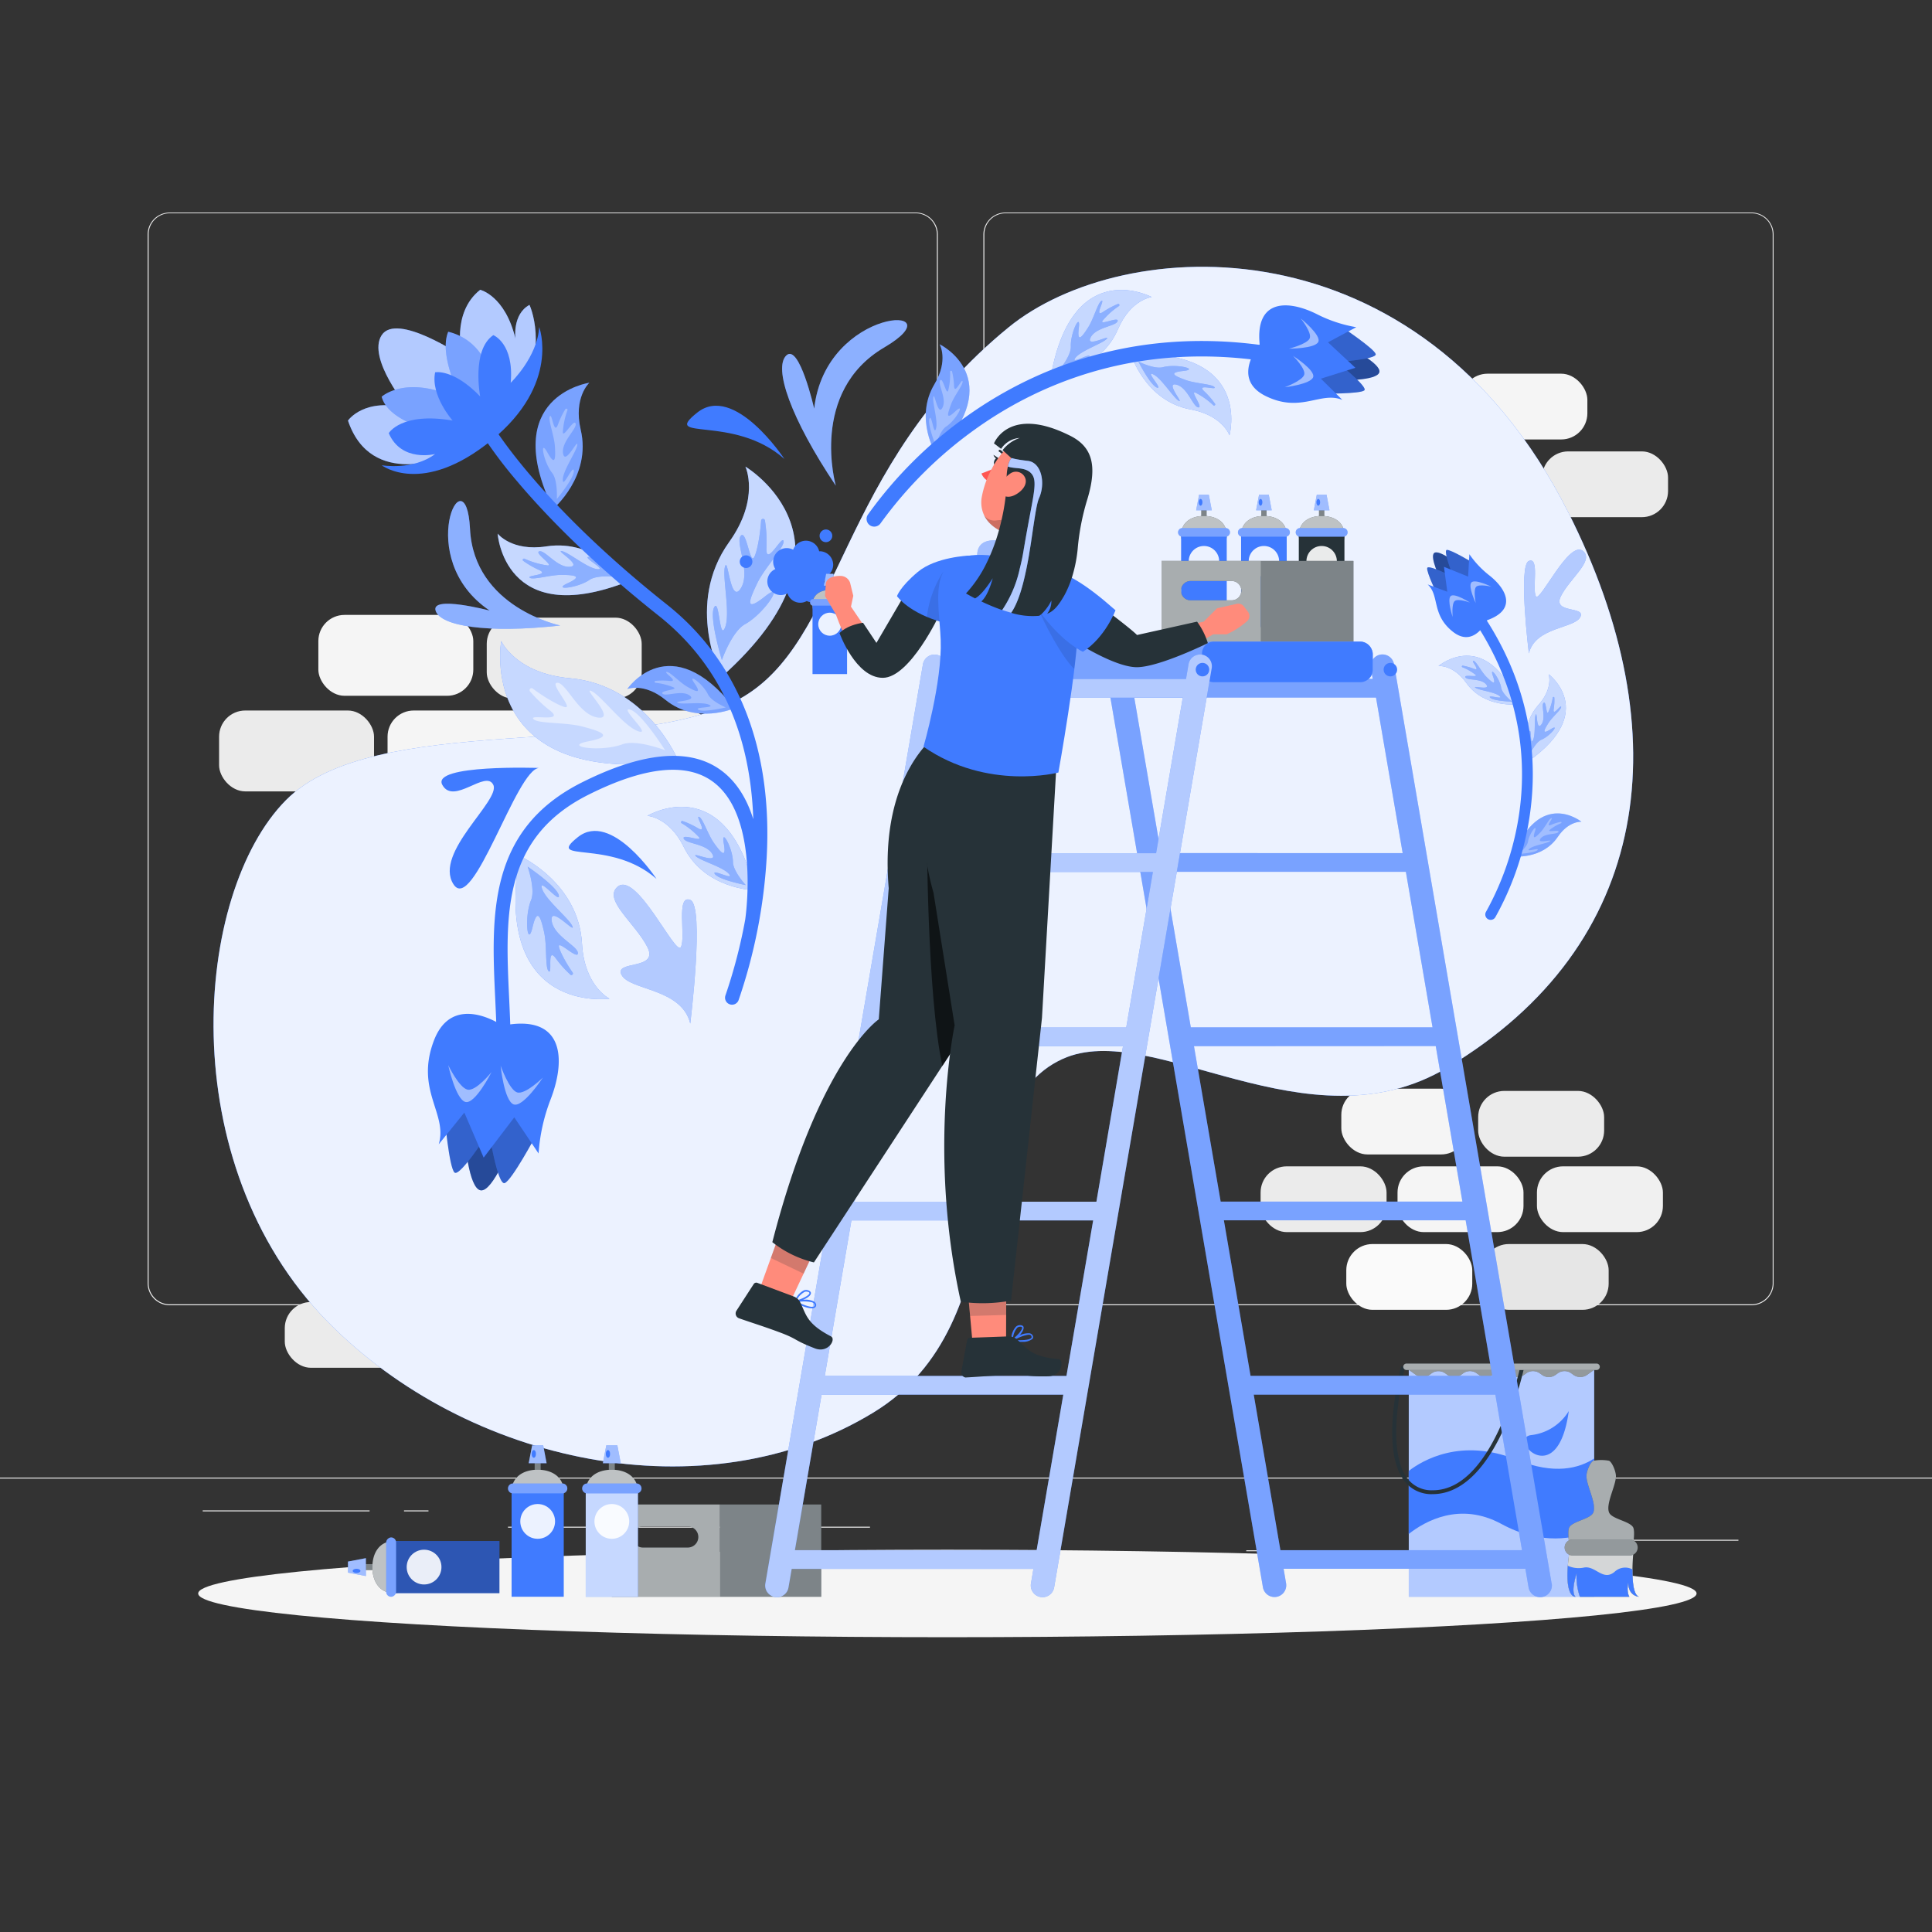 <svg xmlns="http://www.w3.org/2000/svg" viewBox="0 0 500 500"><rect x="0" y="0" width="500" height="500" fill="#333333" stroke="none"/><g id="background-complete"><rect x="416.78" y="398.49" width="33.12" height="0.25" style="fill:#ebebeb"></rect><rect x="322.53" y="401.21" width="8.69" height="0.25" style="fill:#ebebeb"></rect><rect x="396.59" y="389.21" width="19.19" height="0.25" style="fill:#ebebeb"></rect><rect x="52.46" y="390.89" width="43.19" height="0.25" style="fill:#ebebeb"></rect><rect x="104.56" y="390.89" width="6.33" height="0.25" style="fill:#ebebeb"></rect><rect x="131.47" y="395.11" width="93.68" height="0.25" style="fill:#ebebeb"></rect><path d="M237,337.8H43.92a5.71,5.71,0,0,1-5.71-5.71V60.66A5.71,5.71,0,0,1,43.92,55H237a5.71,5.71,0,0,1,5.71,5.71V332.09A5.71,5.71,0,0,1,237,337.8ZM43.92,55.2a5.47,5.47,0,0,0-5.46,5.46V332.09a5.47,5.47,0,0,0,5.46,5.46H237a5.47,5.47,0,0,0,5.46-5.46V60.66A5.47,5.47,0,0,0,237,55.2Z" style="fill:#ebebeb"></path><path d="M453.31,337.8H260.21a5.72,5.72,0,0,1-5.71-5.71V60.66A5.72,5.72,0,0,1,260.21,55h193.1A5.71,5.71,0,0,1,459,60.66V332.09A5.71,5.71,0,0,1,453.31,337.8ZM260.21,55.2a5.47,5.47,0,0,0-5.46,5.46V332.09a5.47,5.47,0,0,0,5.46,5.46h193.1a5.47,5.47,0,0,0,5.46-5.46V60.66a5.47,5.47,0,0,0-5.46-5.46Z" style="fill:#ebebeb"></path><rect y="382.4" width="500" height="0.25" style="fill:#ebebeb"></rect><rect x="327.57" y="116.82" width="32.6" height="17.02" rx="6.77" style="fill:#f0f0f0"></rect><rect x="341.62" y="136.93" width="32.6" height="17.02" rx="6.77" style="fill:#e6e6e6"></rect><rect x="376.91" y="136.93" width="32.6" height="17.02" rx="6.77" style="fill:#fafafa"></rect><rect x="363.65" y="116.82" width="32.6" height="17.02" rx="6.77" style="fill:#f5f5f5"></rect><rect x="399.09" y="116.82" width="32.6" height="17.02" rx="6.77" style="fill:#ebebeb"></rect><rect x="342.79" y="97.29" width="32.6" height="17.02" rx="6.77" style="fill:#ebebeb"></rect><rect x="378.21" y="96.71" width="32.6" height="17.02" rx="6.77" style="fill:#f5f5f5"></rect><rect x="272.86" y="223.1" width="39.66" height="20.7" rx="6.77" style="fill:#f0f0f0"></rect><rect x="289.95" y="247.57" width="39.66" height="20.7" rx="6.77" style="fill:#e6e6e6"></rect><rect x="332.89" y="247.57" width="39.66" height="20.7" rx="6.77" style="fill:#fafafa"></rect><rect x="316.76" y="223.1" width="39.66" height="20.7" rx="6.77" style="fill:#f5f5f5"></rect><rect x="359.87" y="223.1" width="39.66" height="20.7" rx="6.77" style="fill:#ebebeb"></rect><rect x="291.37" y="199.34" width="39.66" height="20.7" rx="6.77" style="fill:#ebebeb"></rect><rect x="334.46" y="198.64" width="39.66" height="20.7" rx="6.77" style="fill:#f5f5f5"></rect><rect x="397.77" y="301.86" width="32.6" height="17.02" rx="6.77" transform="translate(828.13 620.73) rotate(180)" style="fill:#f0f0f0"></rect><rect x="383.72" y="321.97" width="32.6" height="17.02" rx="6.77" transform="translate(800.04 660.95) rotate(180)" style="fill:#e6e6e6"></rect><rect x="348.42" y="321.97" width="32.6" height="17.02" rx="6.77" transform="translate(729.44 660.95) rotate(180)" style="fill:#fafafa"></rect><rect x="361.69" y="301.86" width="32.6" height="17.02" rx="6.77" transform="translate(755.97 620.73) rotate(180)" style="fill:#f5f5f5"></rect><rect x="326.25" y="301.86" width="32.6" height="17.02" rx="6.77" transform="translate(685.09 620.73) rotate(180)" style="fill:#ebebeb"></rect><rect x="382.55" y="282.33" width="32.6" height="17.02" rx="6.77" transform="translate(797.7 581.68) rotate(180)" style="fill:#ebebeb"></rect><rect x="347.13" y="281.75" width="32.6" height="17.02" rx="6.77" transform="translate(726.86 580.52) rotate(180)" style="fill:#f5f5f5"></rect><rect x="226.45" y="288.27" width="32.6" height="17.02" rx="6.77" transform="translate(485.49 593.56) rotate(180)" style="fill:#f0f0f0"></rect><rect x="212.4" y="308.38" width="32.6" height="17.02" rx="6.77" transform="translate(457.4 633.78) rotate(180)" style="fill:#e6e6e6"></rect><rect x="177.1" y="308.38" width="32.6" height="17.02" rx="6.77" transform="translate(386.8 633.78) rotate(180)" style="fill:#fafafa"></rect><rect x="190.37" y="288.27" width="32.6" height="17.02" rx="6.77" transform="translate(413.33 593.56) rotate(180)" style="fill:#f5f5f5"></rect><rect x="154.93" y="288.27" width="32.6" height="17.02" rx="6.77" transform="translate(342.45 593.56) rotate(180)" style="fill:#ebebeb"></rect><rect x="211.23" y="268.74" width="32.6" height="17.02" rx="6.77" transform="translate(455.06 554.5) rotate(180)" style="fill:#ebebeb"></rect><rect x="175.81" y="268.16" width="32.6" height="17.02" rx="6.77" transform="translate(384.22 553.34) rotate(180)" style="fill:#f5f5f5"></rect><rect x="109.14" y="336.96" width="32.6" height="17.02" rx="6.77" transform="translate(250.88 690.94) rotate(180)" style="fill:#f5f5f5"></rect><rect x="73.7" y="336.96" width="32.6" height="17.02" rx="6.77" transform="translate(180 690.94) rotate(180)" style="fill:#ebebeb"></rect><rect x="94.59" y="316.85" width="32.6" height="17.02" rx="6.77" transform="translate(221.77 650.73) rotate(-180)" style="fill:#f5f5f5"></rect><rect x="144.69" y="183.87" width="40.1" height="20.93" rx="6.77" transform="translate(329.48 388.68) rotate(180)" style="fill:#f0f0f0"></rect><rect x="127.4" y="208.61" width="40.1" height="20.93" rx="6.77" transform="translate(294.91 438.16) rotate(180)" style="fill:#e6e6e6"></rect><rect x="83.98" y="208.61" width="40.1" height="20.93" rx="6.77" transform="translate(208.06 438.16) rotate(180)" style="fill:#fafafa"></rect><rect x="100.29" y="183.87" width="40.1" height="20.93" rx="6.77" transform="translate(240.69 388.68) rotate(180)" style="fill:#f5f5f5"></rect><rect x="56.69" y="183.87" width="40.1" height="20.93" rx="6.77" transform="translate(153.49 388.68) rotate(180)" style="fill:#ebebeb"></rect><rect x="125.96" y="159.84" width="40.1" height="20.93" rx="6.77" transform="translate(292.03 340.62) rotate(180)" style="fill:#ebebeb"></rect><rect x="82.39" y="159.13" width="40.1" height="20.93" rx="6.77" transform="translate(204.88 339.2) rotate(180)" style="fill:#f5f5f5"></rect></g><g id="background-simple"><path d="M405.84,132.55c29,57.38,21.72,112-31.23,143.71-36.2,21.69-76.45-12.74-99.61-2.21-28.31,12.86-10.35,68-49,91.53-43.5,26.5-105,13.28-141.19-23.52C44.37,300.92,50.16,231.13,74,207.08,96.85,184,162.65,196.5,191.18,181c27-14.66,25.2-59.82,69.85-96.29C290.56,60.58,367.2,56,405.84,132.55Z" style="fill:#407BFF"></path><path d="M405.84,132.55c29,57.38,21.72,112-31.23,143.71-36.2,21.69-76.45-12.74-99.61-2.21-28.31,12.86-10.35,68-49,91.53-43.5,26.5-105,13.28-141.19-23.52C44.37,300.92,50.16,231.13,74,207.08,96.85,184,162.65,196.5,191.18,181c27-14.66,25.2-59.82,69.85-96.29C290.56,60.58,367.2,56,405.84,132.55Z" style="fill:#fff;opacity:0.9"></path></g><g id="Shadow"><ellipse id="path" cx="245.18" cy="412.39" rx="193.89" ry="11.32" style="fill:#f5f5f5"></ellipse></g><g id="Mural"><path d="M116,118s-19.92,8.75-25.94-9.15c0,0,4.21-6.22,15.64-3.11,0,0-10.82-13-6.92-19s20.79,5.41,20.79,5.41S116.67,81,124.27,75c0,0,6.44,1.5,9.12,12.63,0,0-.83-6.31,3.64-8.72,0,0,5.19,11-2.91,24.73S116,118,116,118Z" style="fill:#407BFF"></path><path d="M116,118s-19.92,8.75-25.94-9.15c0,0,4.21-6.22,15.64-3.11,0,0-10.82-13-6.92-19s20.79,5.41,20.79,5.41S116.67,81,124.27,75c0,0,6.44,1.5,9.12,12.63,0,0-.83-6.31,3.64-8.72,0,0,5.19,11-2.91,24.73S116,118,116,118Z" style="fill:#fff;opacity:0.6"></path><path d="M134.42,221.48s15.32,6.82,16.2,22.73c.61,11.07,7.12,14.25,7.12,14.25S127.51,262.76,134.42,221.48Z" style="fill:#407BFF"></path><path d="M134.42,221.48s15.32,6.82,16.2,22.73c.61,11.07,7.12,14.25,7.12,14.25S127.51,262.76,134.42,221.48Z" style="fill:#fff;opacity:0.7"></path><path d="M136.55,224.28s7.62,5.18,8.07,7.46-5.28-4.84-4.37-1.84,7.1,7.84,7.9,9.84-5.81-5.51-5.38-1.52,6.81,6.61,6.79,8.46-5.25-3.53-4.91-1.66c.22,1.18,1.81,4.17,3.57,6.71a.4.4,0,0,1-.59.52,27.89,27.89,0,0,1-3.67-4.07c-2.55-3.61-.91,4-1.93,3.2s-.41-6.55-1.22-10.15-1.71-6.7-3-1.23-2.18-2.59-.39-7C138.64,230.19,136.55,224.28,136.55,224.28Z" style="fill:#407BFF"></path><path d="M136.55,224.28s7.62,5.18,8.07,7.46-5.28-4.84-4.37-1.84,7.1,7.84,7.9,9.84-5.81-5.51-5.38-1.52,6.81,6.61,6.79,8.46-5.25-3.53-4.91-1.66c.22,1.18,1.81,4.17,3.57,6.71a.4.4,0,0,1-.59.52,27.89,27.89,0,0,1-3.67-4.07c-2.55-3.61-.91,4-1.93,3.2s-.41-6.55-1.22-10.15-1.71-6.7-3-1.23-2.18-2.59-.39-7C138.64,230.19,136.55,224.28,136.55,224.28Z" style="fill:#fff;opacity:0.4"></path><path d="M195.34,230.4s-13-.21-18.41-11.27c-3.79-7.69-9.39-8-9.39-8S187.76,198.94,195.34,230.4Z" style="fill:#407BFF"></path><path d="M195.34,230.4s-13-.21-18.41-11.27c-3.79-7.69-9.39-8-9.39-8S187.76,198.94,195.34,230.4Z" style="fill:#fff;opacity:0.7"></path><path d="M193,229.06s-7-1.38-8-2.87,5.22,1.85,3.66,0-7.42-3.43-8.6-4.62,5.8,2.17,4.29-.54-6.85-2.64-7.4-4,4.81.92,4-.31a19.92,19.92,0,0,0-4.57-3.69.31.31,0,0,1,.26-.55,21.63,21.63,0,0,1,3.85,1.78c2.9,1.8-.58-3.15.4-2.86s2.28,4.54,3.94,6.85,3.25,4.25,2.48,0,2.34,1.17,2.38,4.83C189.7,225.48,193,229.06,193,229.06Z" style="fill:#407BFF"></path><path d="M193,229.06s-7-1.38-8-2.87,5.22,1.85,3.66,0-7.42-3.43-8.6-4.62,5.8,2.17,4.29-.54-6.85-2.64-7.4-4,4.81.92,4-.31a19.92,19.92,0,0,0-4.57-3.69.31.31,0,0,1,.26-.55,21.63,21.63,0,0,1,3.85,1.78c2.9,1.8-.58-3.15.4-2.86s2.28,4.54,3.94,6.85,3.25,4.25,2.48,0,2.34,1.17,2.38,4.83C189.7,225.48,193,229.06,193,229.06Z" style="fill:#fff;opacity:0.4"></path><path d="M175.6,197s-8-19.7-28.14-21.48c-14-1.24-17.75-9.63-17.75-9.63S123,204,175.6,197Z" style="fill:#407BFF"></path><path d="M175.6,197s-8-19.7-28.14-21.48c-14-1.24-17.75-9.63-17.75-9.63S123,204,175.6,197Z" style="fill:#fff;opacity:0.7"></path><path d="M172.14,194.17s-6.25-9.87-9.12-10.54,5.92,6.89,2.16,5.62-9.64-9.33-12.15-10.43,6.74,7.59,1.7,6.88-8.09-8.9-10.44-9,4.26,6.81,1.91,6.29c-1.49-.33-5.21-2.46-8.36-4.81a.51.51,0,0,0-.69.73,35.78,35.78,0,0,0,5,4.83c4.46,3.38-5.16,1-4.14,2.31s8.29.8,12.81,2,8.42,2.45,1.45,3.8,3.18,2.88,8.8.78C164.74,191.28,172.14,194.17,172.14,194.17Z" style="fill:#fff;opacity:0.5"></path><path d="M143.13,131.7s10-8.41,7.16-20.47c-1.94-8.39,2.23-12.17,2.23-12.17S129,102.41,143.13,131.7Z" style="fill:#407BFF"></path><path d="M143.13,131.7s10-8.41,7.16-20.47c-1.94-8.39,2.23-12.17,2.23-12.17S129,102.41,143.13,131.7Z" style="fill:#fff;opacity:0.3"></path><path d="M144.11,129.15s4.56-5.51,4.4-7.32-2.88,4.76-2.86,2.33,3.6-7.39,3.76-9.06-3.13,5.37-3.68,2.3,3.65-6.4,3.24-7.78-3.16,3.77-3.31,2.3a20.29,20.29,0,0,1,1.21-5.78.31.31,0,0,0-.55-.26,21.27,21.27,0,0,0-1.86,3.84c-1.12,3.24-1.55-2.82-2.13-2s1.11,5,1.28,7.84.18,5.37-1.93,1.56-1.07,2.4,1.22,5.28C144.39,124.29,144.11,129.15,144.11,129.15Z" style="fill:#fff;opacity:0.3"></path><path d="M190.08,183.28s-9.9,4.33-17.86-2.16c-5.54-4.52-9.88-2.8-9.88-2.8S173.43,162.06,190.08,183.28Z" style="fill:#407BFF"></path><path d="M190.08,183.28s-9.9,4.33-17.86-2.16c-5.54-4.52-9.88-2.8-9.88-2.8S173.43,162.06,190.08,183.28Z" style="fill:#fff;opacity:0.3"></path><path d="M187.83,183.08s-5.78,1.38-7.07.6,4.6-.41,2.78-1.28-6.81,0-8.12-.51,5.15-.38,3.06-1.9-6.1.37-7-.45,4-1,2.93-1.61a16.75,16.75,0,0,0-4.75-1.22.25.25,0,0,1,0-.5,18.1,18.1,0,0,1,3.53,0c2.83.36-1.53-2.18-.69-2.31s3.31,2.66,5.37,3.83,3.93,2.1,1.87-.87,2.18.08,3.48,2.84C184.1,181.51,187.83,183.08,187.83,183.08Z" style="fill:#fff;opacity:0.3"></path><path d="M162.35,150.55s-8-11.13-20.95-9.15c-9,1.38-12.61-3.3-12.61-3.3S130.44,163,162.35,150.55Z" style="fill:#407BFF"></path><path d="M162.35,150.55s-8-11.13-20.95-9.15c-9,1.38-12.61-3.3-12.61-3.3S130.44,163,162.35,150.55Z" style="fill:#fff;opacity:0.7"></path><path d="M159.75,149.32s-5.44-5.24-7.34-5.21,4.77,3.41,2.21,3.19-7.47-4.37-9.22-4.67,5.4,3.72,2.13,4.05-6.44-4.34-7.93-4,3.72,3.62,2.17,3.66a21.3,21.3,0,0,1-6-1.73.32.32,0,0,0-.32.56,23.4,23.4,0,0,0,3.88,2.26c3.32,1.43-3.09,1.41-2.24,2.08s5.32-.77,8.34-.73,5.65.24,1.49,2.16,2.43,1.32,5.63-.86C154.66,148.64,159.75,149.32,159.75,149.32Z" style="fill:#407BFF"></path><path d="M159.75,149.32s-5.44-5.24-7.34-5.21,4.77,3.41,2.21,3.19-7.47-4.37-9.22-4.67,5.4,3.72,2.13,4.05-6.44-4.34-7.93-4,3.72,3.62,2.17,3.66a21.3,21.3,0,0,1-6-1.73.32.32,0,0,0-.32.56,23.4,23.4,0,0,0,3.88,2.26c3.32,1.43-3.09,1.41-2.24,2.08s5.32-.77,8.34-.73,5.65.24,1.49,2.16,2.43,1.32,5.63-.86C154.66,148.64,159.75,149.32,159.75,149.32Z" style="fill:#fff;opacity:0.4"></path><path d="M186.7,175.21s-9.62-18.69,2-34.93c8.08-11.3,4.21-19.52,4.21-19.52S225.84,140.28,186.7,175.21Z" style="fill:#407BFF"></path><path d="M186.7,175.21s-9.62-18.69,2-34.93c8.08-11.3,4.21-19.52,4.21-19.52S225.84,140.28,186.7,175.21Z" style="fill:#fff;opacity:0.7"></path><path d="M186.82,170.81s-3.38-11.05-2-13.63,1.35,8.87,2.82,5.23-.79-13.23,0-15.82,1.35,9.94,4.06,5.7-1.47-11.79,0-13.6,2.37,7.58,3.49,5.48c.72-1.33,1.51-5.49,1.78-9.36a.49.49,0,0,1,1-.05,34.19,34.19,0,0,1,.4,6.86c-.34,5.53,4.06-3.24,4.4-1.62S198,146.74,196,150.89s-3.58,7.89,1.92,3.52.11,4.24-5.07,7.11C189.41,163.39,186.82,170.81,186.82,170.81Z" style="fill:#407BFF"></path><path d="M186.82,170.81s-3.38-11.05-2-13.63,1.35,8.87,2.82,5.23-.79-13.23,0-15.82,1.35,9.94,4.06,5.7-1.47-11.79,0-13.6,2.37,7.58,3.49,5.48c.72-1.33,1.51-5.49,1.78-9.36a.49.49,0,0,1,1-.05,34.19,34.19,0,0,1,.4,6.86c-.34,5.53,4.06-3.24,4.4-1.62S198,146.74,196,150.89s-3.58,7.89,1.92,3.52.11,4.24-5.07,7.11C189.41,163.39,186.82,170.81,186.82,170.81Z" style="fill:#fff;opacity:0.4"></path><path d="M172.63,156.48c-29-23-41.77-41.11-45-46.2a1.8,1.8,0,0,0-2.4-.59h0a1.79,1.79,0,0,0-.65,2.54,118.55,118.55,0,0,0,9.26,12.34c6.64,7.88,18.37,20.31,36.58,34.74,15.53,12.3,23.75,30,24.53,52.7-1.56-5-4.15-9.59-8.35-12.66-8-5.87-20.15-4.81-36,3.14-24.48,12.29-23.44,34.58-22.43,56.13.57,12.32,1.16,25-3.08,35.72a1.79,1.79,0,0,0,.94,2.28h0a1.82,1.82,0,0,0,2.44-1c4.5-11.39,3.89-24.48,3.3-37.17-1-21.34-1.94-41.49,20.45-52.74,14.52-7.29,25.37-8.45,32.23-3.44,11.88,8.66,8.75,33.34,8.41,35.72a134.71,134.71,0,0,1-5.12,19.63,1.81,1.81,0,0,0,1.05,2.27h0a1.8,1.8,0,0,0,2.36-1.07A137.81,137.81,0,0,0,198.41,222C200,193.73,191,171.06,172.63,156.48Z" style="fill:#407BFF"></path><path d="M132.4,295.88s-4.83,12.66-8,12.18-4.13-13.48-4.13-13.48l7-5.38Z" style="fill:#407BFF"></path><path d="M132.4,295.88s-4.83,12.66-8,12.18-4.13-13.48-4.13-13.48l7-5.38Z" style="opacity:0.4"></path><path d="M115.07,289.12s1.16,13,2.55,14.32,9.08-10.78,9.08-10.78l-4.35-7.7Z" style="fill:#407BFF"></path><path d="M138.62,294s-6.15,11.47-8,12.18-4.12-13.48-4.12-13.48l7-5.38Z" style="fill:#407BFF"></path><g style="opacity:0.2"><path d="M115.07,289.12s1.16,13,2.55,14.32,9.08-10.78,9.08-10.78l-4.35-7.7Z"></path><path d="M138.62,294s-6.15,11.47-8,12.18-4.12-13.48-4.12-13.48l7-5.38Z"></path></g><path d="M130.05,265.44s-12.89-9-17.77,3.9,3.67,18.9,1.26,26.81l6.63-8.21,5,11.65,7.93-10.42,6.28,9.35a47.88,47.88,0,0,1,3.09-13.93C146.54,274.13,146,262.27,130.05,265.44Z" style="fill:#407BFF"></path><path d="M116,275.66s1.92,8.83,4.44,9.52,6.77-7.73,6.77-7.73-4,5-6.19,4.55S116,275.66,116,275.66Z" style="fill:#fff;opacity:0.5"></path><path d="M129.56,275.8s.9,9,3.33,10,7.6-6.91,7.6-6.91-4.58,4.49-6.66,3.82S129.56,275.8,129.56,275.8Z" style="fill:#fff;opacity:0.5"></path><path d="M178.64,264.9s3.77-30.51,0-32-1.09,9.66-2.43,12.2-11.57-20-16.46-15.55c-3.68,3.35,4.67,9.4,7.79,15.55s-8.87,3.3-6.64,7.28S176.4,255.73,178.64,264.9Z" style="fill:#407BFF"></path><path d="M178.64,264.9s3.77-30.51,0-32-1.09,9.66-2.43,12.2-11.57-20-16.46-15.55c-3.68,3.35,4.67,9.4,7.79,15.55s-8.87,3.3-6.64,7.28S176.4,255.73,178.64,264.9Z" style="fill:#fff;opacity:0.6"></path><path d="M169.91,227.47s-11.67-17.74-20.35-10.83S158,216.94,169.91,227.47Z" style="fill:#407BFF"></path><path d="M145,161.88s-22.34-4.59-23.36-25-15,7.64,5.09,21.14c0,0-15.18-4-14,0S126.05,164,145,161.88Z" style="fill:#407BFF"></path><path d="M145,161.88s-22.34-4.59-23.36-25-15,7.64,5.09,21.14c0,0-15.18-4-14,0S126.05,164,145,161.88Z" style="fill:#fff;opacity:0.4"></path><path d="M139.54,198.75s-28-1-25.07,4.37,11.26-4.05,13.2,0-15.42,17.51-10.35,25.67S133.68,198.9,139.54,198.75Z" style="fill:#407BFF"></path><path d="M114.25,112.11s-13.66-2.53-15.47-9.44c0,0,6.69-6.17,20.79,1,0,0-6.19-11.5-3.57-17.81a14.13,14.13,0,0,1,10.89,13.23C127.6,110.28,114.25,112.11,114.25,112.11Z" style="fill:#407BFF"></path><path d="M114.25,112.11s-13.66-2.53-15.47-9.44c0,0,6.69-6.17,20.79,1,0,0-6.19-11.5-3.57-17.81a14.13,14.13,0,0,1,10.89,13.23C127.6,110.28,114.25,112.11,114.25,112.11Z" style="fill:#fff;opacity:0.3"></path><path d="M117.13,108.84s-5.74-6.47-4.52-12.49c0,0,4.66-1,11.66,6.25,0,0-2.3-12,3.4-15.87,0,0,5.4,2.11,4.5,12.33,0,0,6.92-6.62,7.37-14.44,0,0,5.57,14.74-12.33,29.32s-28.43,6.47-28.43,6.47,8.1,1.4,13.83-2.91c0,0-8.71,2.24-12-5.39C100.59,112.11,103.86,106.57,117.13,108.84Z" style="fill:#407BFF"></path><path d="M391.54,221.64s7.57.92,11.63-5.08c2.83-4.17,6.11-3.89,6.11-3.89S398.5,203.93,391.54,221.64Z" style="fill:#407BFF"></path><path d="M391.54,221.64s7.57.92,11.63-5.08c2.83-4.17,6.11-3.89,6.11-3.89S398.5,203.93,391.54,221.64Z" style="fill:#fff;opacity:0.3"></path><path d="M393,221s4.19-.24,4.89-1-3.18.65-2.13-.3,4.6-1.4,5.38-2-3.55.79-2.45-.67,4.2-1,4.63-1.71-2.88.15-2.31-.5a11.74,11.74,0,0,1,3-1.78.18.18,0,0,0-.11-.34,12.8,12.8,0,0,0-2.38.73c-1.84.81.59-1.79,0-1.7s-1.7,2.46-2.85,3.67-2.23,2.21-1.44-.21-1.46.5-1.78,2.62C395.22,219.23,393,221,393,221Z" style="fill:#fff;opacity:0.3"></path><path d="M395.74,196.88s-3.16-8.22,2.42-14.45c3.88-4.34,2.64-7.94,2.64-7.94S413.62,184.11,395.74,196.88Z" style="fill:#407BFF"></path><path d="M395.74,196.88s-3.16-8.22,2.42-14.45c3.88-4.34,2.64-7.94,2.64-7.94S413.62,184.11,395.74,196.88Z" style="fill:#fff;opacity:0.7"></path><path d="M396,195.05s-.91-4.75-.23-5.76.16,3.75.94,2.3.27-5.54.72-6.59.11,4.21,1.43,2.56-.07-5,.62-5.66.64,3.26,1.2,2.44a13.37,13.37,0,0,0,1.17-3.81.21.21,0,0,1,.41,0,14.65,14.65,0,0,1-.15,2.88c-.39,2.28,1.84-1.17,1.91-.48s-2.28,2.59-3.31,4.23-1.85,3.12.64,1.55-.15,1.77-2.44,2.73C397.41,192.08,396,195.05,396,195.05Z" style="fill:#407BFF"></path><path d="M396,195.05s-.91-4.75-.23-5.76.16,3.75.94,2.3.27-5.54.72-6.59.11,4.21,1.43,2.56-.07-5,.62-5.66.64,3.26,1.2,2.44a13.37,13.37,0,0,0,1.17-3.81.21.21,0,0,1,.41,0,14.65,14.65,0,0,1-.15,2.88c-.39,2.28,1.84-1.17,1.91-.48s-2.28,2.59-3.31,4.23-1.85,3.12.64,1.55-.15,1.77-2.44,2.73C397.41,192.08,396,195.05,396,195.05Z" style="fill:#fff;opacity:0.4"></path><path d="M393,182.24s-8.72,1.26-13.56-5.55c-3.38-4.74-7.16-4.33-7.16-4.33S384.54,162,393,182.24Z" style="fill:#407BFF"></path><path d="M393,182.24s-8.72,1.26-13.56-5.55c-3.38-4.74-7.16-4.33-7.16-4.33S384.54,162,393,182.24Z" style="fill:#fff;opacity:0.7"></path><path d="M391.31,181.59s-4.84-.16-5.67-1.05,3.69.67,2.45-.4-5.34-1.49-6.26-2.16,4.12.82,2.81-.83-4.87-1-5.39-1.85,3.33.09,2.65-.64a13.78,13.78,0,0,0-3.47-2,.21.21,0,0,1,.12-.39,15,15,0,0,1,2.77.77c2.14.89-.73-2.05,0-2s2,2.79,3.39,4.16,2.63,2.5,1.65-.28,1.7.54,2.13,3C388.73,179.56,391.31,181.59,391.31,181.59Z" style="fill:#407BFF"></path><path d="M391.31,181.59s-4.84-.16-5.67-1.05,3.69.67,2.45-.4-5.34-1.49-6.26-2.16,4.12.82,2.81-.83-4.87-1-5.39-1.85,3.33.09,2.65-.64a13.78,13.78,0,0,0-3.47-2,.21.21,0,0,1,.12-.39,15,15,0,0,1,2.77.77c2.14.89-.73-2.05,0-2s2,2.79,3.39,4.16,2.63,2.5,1.65-.28,1.7.54,2.13,3C388.73,179.56,391.31,181.59,391.31,181.59Z" style="fill:#fff;opacity:0.4"></path><path d="M385,237.82h0a1.39,1.39,0,0,0,2-.47,76.06,76.06,0,0,0,8.39-23.28c2.52-13.29,2.57-33.42-11.19-54.37a1.39,1.39,0,0,0-1.95-.38h0a1.39,1.39,0,0,0-.37,1.92c13.21,20.13,13.19,39.45,10.8,52.2a74.48,74.48,0,0,1-8.1,22.53A1.39,1.39,0,0,0,385,237.82Z" style="fill:#407BFF"></path><path d="M377.9,146.42s-5.47-4.34-6.73-3.31,1.72,7,1.72,7l4.52.54Z" style="fill:#407BFF"></path><path d="M377.9,146.42s-5.47-4.34-6.73-3.31,1.72,7,1.72,7l4.52.54Z" style="opacity:0.4"></path><path d="M372,154s-2.89-6-2.64-7,6.86,2.39,6.86,2.39l.09,4.55Z" style="fill:#407BFF"></path><path d="M381.15,145.62s-5.74-3.47-6.73-3.3,1.72,7.05,1.72,7.05l4.52.54Z" style="fill:#407BFF"></path><g style="opacity:0.2"><path d="M372,154s-2.89-6-2.64-7,6.86,2.39,6.86,2.39l.09,4.55Z"></path><path d="M381.15,145.62s-5.74-3.47-6.73-3.3,1.72,7.05,1.72,7.05l4.52.54Z"></path></g><path d="M384.85,160.52s-3.33,7.38-8.89,2.94-3.34-9.34-6.49-12.21l5.09,1.89-.86-6.45,6.25,2.53.32-5.79a24.78,24.78,0,0,0,5,5.35C389.87,152.33,392.73,157.74,384.85,160.52Z" style="fill:#407BFF"></path><path d="M375.94,159.68s-1.47-4.41-.53-5.39,5,1.65,5,1.65-3.1-1.14-3.94-.39S375.94,159.68,375.94,159.68Z" style="fill:#fff;opacity:0.5"></path><path d="M381.91,156.05s-2-4.21-1.14-5.28,5.18,1.06,5.18,1.06-3.21-.78-3.95.06S381.91,156.05,381.91,156.05Z" style="fill:#fff;opacity:0.5"></path><path d="M395.67,169.1s-2.82-22.8,0-23.93.81,7.22,1.81,9.12,8.65-14.94,12.3-11.62c2.76,2.5-3.49,7-5.82,11.62s6.63,2.47,5,5.44S397.34,162.24,395.67,169.1Z" style="fill:#407BFF"></path><path d="M395.67,169.1s-2.82-22.8,0-23.93.81,7.22,1.81,9.12,8.65-14.94,12.3-11.62c2.76,2.5-3.49,7-5.82,11.62s6.63,2.47,5,5.44S397.34,162.24,395.67,169.1Z" style="fill:#fff;opacity:0.6"></path><path d="M242.31,117.65s-5.81-9.29-.47-18.23c3.71-6.22,1.34-10.32,1.34-10.32S261.13,97.81,242.31,117.65Z" style="fill:#407BFF"></path><path d="M242.31,117.65s-5.81-9.29-.47-18.23c3.71-6.22,1.34-10.32,1.34-10.32S261.13,97.81,242.31,117.65Z" style="fill:#fff;opacity:0.3"></path><path d="M242.18,115.36s-2.23-5.59-1.64-7,1.09,4.55,1.69,2.59-1-6.84-.68-8.22,1.13,5.11,2.35,2.79-1.27-6.06-.59-7.06,1.56,3.83,2.06,2.69a16.89,16.89,0,0,0,.51-4.94.26.26,0,0,1,.51-.07,18.42,18.42,0,0,1,.51,3.55c.06,2.89,2-1.86,2.21-1s-2.17,3.7-3,6-1.52,4.25,1.15,1.75.24,2.19-2.33,3.91C243.21,111.4,242.18,115.36,242.18,115.36Z" style="fill:#fff;opacity:0.3"></path><path d="M272,97.1s12.63-.89,17.35-11.95c3.29-7.69,8.72-8.27,8.72-8.27S277.73,66,272,97.1Z" style="fill:#407BFF"></path><path d="M272,97.1s12.63-.89,17.35-11.95c3.29-7.69,8.72-8.27,8.72-8.27S277.73,66,272,97.1Z" style="fill:#fff;opacity:0.7"></path><path d="M274.22,95.67S281,94,281.87,92.45s-5,2.08-3.57.18,7.05-3.73,8.14-4.95-5.54,2.42-4.21-.3,6.53-2.93,7-4.25-4.64,1.15-3.92-.09a19.52,19.52,0,0,1,4.27-3.84.3.3,0,0,0-.29-.52,21.66,21.66,0,0,0-3.65,1.94c-2.74,1.9.39-3.1-.54-2.77s-2,4.55-3.49,6.89-2.94,4.31-2.41.11-2.22,1.27-2.07,4.84C277.23,92,274.22,95.67,274.22,95.67Z" style="fill:#407BFF"></path><path d="M274.22,95.67S281,94,281.87,92.45s-5,2.08-3.57.18,7.05-3.73,8.14-4.95-5.54,2.42-4.21-.3,6.53-2.93,7-4.25-4.64,1.15-3.92-.09a19.52,19.52,0,0,1,4.27-3.84.3.3,0,0,0-.29-.52,21.66,21.66,0,0,0-3.65,1.94c-2.74,1.9.39-3.1-.54-2.77s-2,4.55-3.49,6.89-2.94,4.31-2.41.11-2.22,1.27-2.07,4.84C277.23,92,274.22,95.67,274.22,95.67Z" style="fill:#fff;opacity:0.4"></path><path d="M292.7,91.71s3.67,12.11,15.49,14.27c8.23,1.51,10,6.68,10,6.68S324.26,90.43,292.7,91.71Z" style="fill:#407BFF"></path><path d="M292.7,91.71s3.67,12.11,15.49,14.27c8.23,1.51,10,6.68,10,6.68S324.26,90.43,292.7,91.71Z" style="fill:#fff;opacity:0.7"></path><path d="M294.6,93.56s3.16,6.2,4.83,6.75-3.13-4.41-1-3.44,5.19,6,6.62,6.84-3.58-4.87-.63-4.17,4.3,5.72,5.69,5.89-2.15-4.27-.78-3.84a19.57,19.57,0,0,1,4.69,3.31.3.3,0,0,0,.44-.39,20.64,20.64,0,0,0-2.7-3.14c-2.46-2.25,3.12-.3,2.58-1.14s-4.87-.93-7.48-1.88S302,96.44,306.24,96s-1.72-1.88-5.17-1C298.82,95.69,294.6,93.56,294.6,93.56Z" style="fill:#407BFF"></path><path d="M294.6,93.56s3.16,6.2,4.83,6.75-3.13-4.41-1-3.44,5.19,6,6.62,6.84-3.58-4.87-.63-4.17,4.3,5.72,5.69,5.89-2.15-4.27-.78-3.84a19.57,19.57,0,0,1,4.69,3.31.3.3,0,0,0,.44-.39,20.64,20.64,0,0,0-2.7-3.14c-2.46-2.25,3.12-.3,2.58-1.14s-4.87-.93-7.48-1.88S302,96.44,306.24,96s-1.72-1.88-5.17-1C298.82,95.69,294.6,93.56,294.6,93.56Z" style="fill:#fff;opacity:0.4"></path><path d="M225.21,136h0a2,2,0,0,1-.58-2.84A109,109,0,0,1,249.82,108c15.78-11.37,41.95-23.69,77.62-18.55a2,2,0,0,1,1.68,2.31h0a2,2,0,0,1-2.27,1.65c-34.27-4.94-59.41,6.85-74.56,17.74a106.66,106.66,0,0,0-24.39,24.27A2,2,0,0,1,225.21,136Z" style="fill:#407BFF"></path><path d="M348.58,89.6s9,4.47,8.39,6.74-10.22,2.07-10.22,2.07l-3.46-5.56Z" style="fill:#407BFF"></path><path d="M348.58,89.6s9,4.47,8.39,6.74-10.22,2.07-10.22,2.07l-3.46-5.56Z" style="opacity:0.4"></path><path d="M342.34,101.88s9.64.08,10.74-.84-7.29-7.47-7.29-7.47l-6,2.65Z" style="fill:#407BFF"></path><path d="M347.64,84.88s8,5.36,8.39,6.75-10.22,2.06-10.22,2.06l-3.46-5.56Z" style="fill:#407BFF"></path><g style="opacity:0.2"><path d="M342.34,101.88s9.64.08,10.74-.84-7.29-7.47-7.29-7.47l-6,2.65Z"></path><path d="M347.64,84.88s8,5.36,8.39,6.75-10.22,2.06-10.22,2.06l-3.46-5.56Z"></path></g><path d="M326,89.14S318.4,98,327.57,102.5s14.19-1.33,19.84,1L341.85,98l8.93-2.81-7.1-6.6L351,84.68a35.63,35.63,0,0,1-10-3.28C333.58,77.61,324.8,77.18,326,89.14Z" style="fill:#407BFF"></path><path d="M332.5,100.22s6.64-.77,7.33-2.58-5.2-5.54-5.2-5.54,3.37,3.34,2.9,4.88S332.5,100.22,332.5,100.22Z" style="fill:#fff;opacity:0.5"></path><path d="M333.58,90.24s6.68,0,7.58-1.73-4.54-6.1-4.54-6.1,3,3.7,2.32,5.18S333.58,90.24,333.58,90.24Z" style="fill:#fff;opacity:0.5"></path><path d="M203,118.78s-12.94-19.67-22.56-12S189.82,107.11,203,118.78Z" style="fill:#407BFF"></path><path d="M216.31,125.7s-7-24.31,12.54-35.79-15.18-10.77-18.14,15.86c0,0-3.85-17-7.21-13.78S204.56,108.18,216.31,125.7Z" style="fill:#407BFF"></path><path d="M216.31,125.7s-7-24.31,12.54-35.79-15.18-10.77-18.14,15.86c0,0-3.85-17-7.21-13.78S204.56,108.18,216.31,125.7Z" style="fill:#fff;opacity:0.4"></path></g><g id="spray-cans"><rect x="186.37" y="389.36" width="26.16" height="23.88" style="fill:#263238"></rect><rect x="186.37" y="389.36" width="26.16" height="23.88" style="fill:#fff;opacity:0.4"></rect><path d="M158.34,389.36v23.88h28V389.36Zm19.82,11.14h-11.6a2.73,2.73,0,1,1,0-5.45h11.6a2.73,2.73,0,0,1,0,5.45Z" style="fill:#263238"></path><path d="M158.34,389.36v23.88h28V389.36Zm19.82,11.14h-11.6a2.73,2.73,0,1,1,0-5.45h11.6a2.73,2.73,0,0,1,0,5.45Z" style="fill:#fff;opacity:0.6"></path><rect x="138.37" y="377.49" width="1.55" height="5.94" style="fill:#263238"></rect><rect x="138.37" y="377.49" width="1.55" height="5.94" style="fill:#fff;opacity:0.4"></rect><path d="M145.89,386a6.75,6.75,0,0,1-13.49,0c0-3.73,3-5.64,6.75-5.64S145.89,382.27,145.89,386Z" style="fill:#263238"></path><path d="M145.89,386a6.75,6.75,0,0,1-13.49,0c0-3.73,3-5.64,6.75-5.64S145.89,382.27,145.89,386Z" style="fill:#fff;opacity:0.7"></path><rect x="132.4" y="385.49" width="13.5" height="27.75" style="fill:#407BFF"></rect><path d="M145.55,386.48h-12.8a1.27,1.27,0,0,1-1.28-1.27h0a1.28,1.28,0,0,1,1.28-1.28h12.8a1.27,1.27,0,0,1,1.27,1.28h0A1.27,1.27,0,0,1,145.55,386.48Z" style="fill:#407BFF"></path><path d="M145.55,386.48h-12.8a1.27,1.27,0,0,1-1.28-1.27h0a1.28,1.28,0,0,1,1.28-1.28h12.8a1.27,1.27,0,0,1,1.27,1.28h0A1.27,1.27,0,0,1,145.55,386.48Z" style="fill:#fff;opacity:0.3"></path><polygon points="141.46 378.68 136.83 378.68 137.72 374.05 140.58 374.05 141.46 378.68" style="fill:#407BFF"></polygon><polygon points="141.46 378.68 136.83 378.68 137.72 374.05 140.58 374.05 141.46 378.68" style="fill:#fff;opacity:0.5"></polygon><ellipse cx="138.15" cy="376.27" rx="0.55" ry="0.99" style="fill:#407BFF"></ellipse><circle cx="139.15" cy="393.74" r="4.5" style="fill:#fff;opacity:0.9"></circle><rect x="157.56" y="377.49" width="1.55" height="5.94" style="fill:#263238"></rect><rect x="157.56" y="377.49" width="1.55" height="5.94" style="fill:#fff;opacity:0.4"></rect><path d="M165.09,386a6.75,6.75,0,0,1-13.49,0c0-3.73,3-5.64,6.74-5.64S165.09,382.27,165.09,386Z" style="fill:#263238"></path><path d="M165.09,386a6.75,6.75,0,0,1-13.49,0c0-3.73,3-5.64,6.74-5.64S165.09,382.27,165.09,386Z" style="fill:#fff;opacity:0.7"></path><rect x="151.59" y="385.49" width="13.5" height="27.75" style="fill:#407BFF"></rect><rect x="151.59" y="385.49" width="13.5" height="27.75" style="fill:#fff;opacity:0.7"></rect><path d="M164.74,386.48h-12.8a1.27,1.27,0,0,1-1.27-1.27h0a1.27,1.27,0,0,1,1.27-1.28h12.8a1.28,1.28,0,0,1,1.28,1.28h0A1.27,1.27,0,0,1,164.74,386.48Z" style="fill:#407BFF"></path><path d="M164.74,386.48h-12.8a1.27,1.27,0,0,1-1.27-1.27h0a1.27,1.27,0,0,1,1.27-1.28h12.8a1.28,1.28,0,0,1,1.28,1.28h0A1.27,1.27,0,0,1,164.74,386.48Z" style="fill:#fff;opacity:0.3"></path><polygon points="160.65 378.68 156.03 378.68 156.91 374.05 159.77 374.05 160.65 378.68" style="fill:#407BFF"></polygon><polygon points="160.65 378.68 156.03 378.68 156.91 374.05 159.77 374.05 160.65 378.68" style="fill:#fff;opacity:0.5"></polygon><ellipse cx="157.34" cy="376.27" rx="0.55" ry="0.99" style="fill:#407BFF"></ellipse><circle cx="158.34" cy="393.74" r="4.5" style="fill:#fff;opacity:0.9"></circle><rect x="95.7" y="402.59" width="1.55" height="5.94" transform="translate(-309.09 502.04) rotate(-90)" style="fill:#263238"></rect><rect x="95.7" y="402.59" width="1.55" height="5.94" transform="translate(-309.09 502.04) rotate(-90)" style="fill:#fff;opacity:0.4"></rect><path d="M102,398.82a6.75,6.75,0,0,1,0,13.49c-3.73,0-5.63-3-5.63-6.75S98.28,398.82,102,398.82Z" style="fill:#263238"></path><path d="M102,398.82a6.75,6.75,0,0,1,0,13.49c-3.73,0-5.63-3-5.63-6.75S98.28,398.82,102,398.82Z" style="fill:#fff;opacity:0.7"></path><rect x="108.63" y="391.69" width="13.5" height="27.75" transform="translate(-290.19 520.94) rotate(-90)" style="fill:#407BFF"></rect><rect x="108.63" y="391.69" width="13.5" height="27.75" transform="translate(-290.19 520.94) rotate(-90)" style="opacity:0.3"></rect><rect x="93.54" y="404.29" width="15.35" height="2.55" rx="1.27" transform="translate(-304.34 506.78) rotate(-90)" style="fill:#407BFF"></rect><rect x="93.54" y="404.29" width="15.35" height="2.55" rx="1.27" transform="translate(-304.34 506.78) rotate(-90)" style="fill:#fff;opacity:0.3"></rect><polygon points="94.69 403.25 94.69 407.88 90.06 407 90.06 404.13 94.69 403.25" style="fill:#407BFF"></polygon><polygon points="94.69 403.25 94.69 407.88 90.06 407 90.06 404.13 94.69 403.25" style="fill:#fff;opacity:0.5"></polygon><path d="M92.28,406c.55,0,1,.24,1,.54s-.44.55-1,.55-1-.24-1-.55S91.73,406,92.28,406Z" style="fill:#407BFF"></path><circle cx="109.75" cy="405.56" r="4.5" style="fill:#fff;opacity:0.9"></circle></g><g id="paint-bucket"><rect x="364.59" y="353.72" width="47.98" height="59.52" style="fill:#407BFF"></rect><rect x="364.59" y="353.72" width="47.98" height="59.52" style="fill:#fff;opacity:0.6"></rect><path d="M364.11,354.16l2.31,1.65a3.05,3.05,0,0,0,3.53,0l.55-.4a3.05,3.05,0,0,1,3.53,0l.55.4a3.05,3.05,0,0,0,3.53,0l.55-.4a3,3,0,0,1,3.52,0l.56.4a3,3,0,0,0,3.52,0l.56-.4a3,3,0,0,1,3.52,0l.56.4a3,3,0,0,0,3.52,0l.56-.4a3,3,0,0,1,3.52,0l.56.4a3,3,0,0,0,3.52,0l.56-.4a3,3,0,0,1,3.52,0l.55.4a3.05,3.05,0,0,0,3.53,0l2.32-1.65Z" style="fill:#263238"></path><path d="M364.11,354.16l2.31,1.65a3.05,3.05,0,0,0,3.53,0l.55-.4a3.05,3.05,0,0,1,3.53,0l.55.4a3.05,3.05,0,0,0,3.53,0l.55-.4a3,3,0,0,1,3.52,0l.56.4a3,3,0,0,0,3.52,0l.56-.4a3,3,0,0,1,3.52,0l.56.4a3,3,0,0,0,3.52,0l.56-.4a3,3,0,0,1,3.52,0l.56.4a3,3,0,0,0,3.52,0l.56-.4a3,3,0,0,1,3.52,0l.55.4a3.05,3.05,0,0,0,3.53,0l2.32-1.65Z" style="fill:#fff;opacity:0.5"></path><path d="M412.57,377.45c-3.84,2.52-10.24,4.31-20,.36-14.41-5.82-24.39.11-28,2.87V397c4.21-3.32,13.25-8.44,24-2.6,10.31,5.62,19,3.81,24,1.68Z" style="fill:#407BFF"></path><path d="M406,365.18a13.14,13.14,0,0,1-9.62,6.21C389.89,372,403.08,386.44,406,365.18Z" style="fill:#407BFF"></path><path d="M370.8,386.68a8.83,8.83,0,0,1-7.39-3.44c-6.38-8.32-1-28.78-.76-29.65l1,.26c-.06.21-5.5,20.85.59,28.78a7.84,7.84,0,0,0,6.59,3.05c15.78,0,22.57-31.74,22.63-32.06l1,.21A86.38,86.38,0,0,1,389,370.16C384,381,377.7,386.68,370.8,386.68Z" style="fill:#263238"></path><path d="M413.2,354.56H364a.85.85,0,0,1-.84-.84h0a.84.84,0,0,1,.84-.83H413.2a.83.83,0,0,1,.83.83h0A.84.84,0,0,1,413.2,354.56Z" style="fill:#263238"></path><path d="M413.2,354.56H364a.85.85,0,0,1-.84-.84h0a.84.84,0,0,1,.84-.83H413.2a.83.83,0,0,1,.83.83h0A.84.84,0,0,1,413.2,354.56Z" style="fill:#fff;opacity:0.6"></path><path d="M406.13,395.27c.89-1.59,5.46-2.14,6.2-3.79,1-2.22-1.83-7.12-1.75-9.54,0-1.07.85-3.32,1.75-3.9a11.41,11.41,0,0,1,4.12,0c.9.58,1.72,2.83,1.75,3.9.08,2.42-2.74,7.32-1.75,9.54.74,1.65,5.31,2.2,6.2,3.79.55,1,0,4.47,0,4.47H406.13S405.58,396.24,406.13,395.27Z" style="fill:#263238"></path><path d="M406.13,395.27c.89-1.59,5.46-2.14,6.2-3.79,1-2.22-1.83-7.12-1.75-9.54,0-1.07.85-3.32,1.75-3.9a11.41,11.41,0,0,1,4.12,0c.9.58,1.72,2.83,1.75,3.9.08,2.42-2.74,7.32-1.75,9.54.74,1.65,5.31,2.2,6.2,3.79.55,1,0,4.47,0,4.47H406.13S405.58,396.24,406.13,395.27Z" style="fill:#fff;opacity:0.6"></path><path d="M422.77,401.18s-1.25,11.31,1.42,12.06c0,0-2.79-.12-2.79-3.62,0,0-.52,2.3.28,3.62h-12.8a15.58,15.58,0,0,1-.86-6s-1.61,4.71-.29,6c0,0-3.4.51-1.5-12.06Z" style="fill:#263238"></path><path d="M422.77,401.18s-1.25,11.31,1.42,12.06c0,0-2.79-.12-2.79-3.62,0,0-.52,2.3.28,3.62h-12.8a15.58,15.58,0,0,1-.86-6s-1.61,4.71-.29,6c0,0-3.4.51-1.5-12.06Z" style="fill:#fff;opacity:0.8"></path><path d="M407,402.56h14.76a2.07,2.07,0,0,0,2.07-2.07h0a2.07,2.07,0,0,0-2.07-2.07H407a2.07,2.07,0,0,0-2.07,2.07h0A2.07,2.07,0,0,0,407,402.56Z" style="fill:#263238"></path><path d="M407,402.56h14.76a2.07,2.07,0,0,0,2.07-2.07h0a2.07,2.07,0,0,0-2.07-2.07H407a2.07,2.07,0,0,0-2.07,2.07h0A2.07,2.07,0,0,0,407,402.56Z" style="fill:#fff;opacity:0.5"></path><path d="M405.75,405.21a6.63,6.63,0,0,0,4.16.48c3-.59,4.91,3.61,7.93,1.11a4,4,0,0,1,4.64-.64c0,3.14.26,6.67,1.71,7.08,0,0-2.79-.12-2.79-3.62,0,0-.52,2.3.28,3.62h-12.8a15.58,15.58,0,0,1-.86-6s-1.61,4.71-.29,6C407.73,413.24,405.11,413.63,405.75,405.21Z" style="fill:#407BFF"></path></g><g id="Character"><path d="M215.63,146.19a3.53,3.53,0,0,0-3.52-3.53H212a3.51,3.51,0,0,0-6.73-.39,3.51,3.51,0,0,0-4.61,5,3.52,3.52,0,0,0,1.44,6.73,3.47,3.47,0,0,0,1.69-.45,3.47,3.47,0,0,0,5,2,3.5,3.5,0,0,0,5-3.18,3.53,3.53,0,0,0-.49-1.77,3.52,3.52,0,0,0,.45-1.37A3.51,3.51,0,0,0,215.63,146.19Z" style="fill:#407BFF"></path><path d="M213.75,140.31a1.64,1.64,0,1,0-1.64-1.63A1.63,1.63,0,0,0,213.75,140.31Z" style="fill:#407BFF"></path><circle cx="193.08" cy="145.36" r="1.64" style="fill:#407BFF"></circle><rect x="214.23" y="150.78" width="1.03" height="3.94" style="fill:#263238"></rect><rect x="214.23" y="150.78" width="1.03" height="3.94" style="fill:#fff;opacity:0.4"></rect><path d="M219.21,156.41a4.47,4.47,0,1,1-8.93,0c0-2.46,2-3.72,4.46-3.72S219.21,154,219.21,156.41Z" style="fill:#263238"></path><path d="M219.21,156.41a4.47,4.47,0,1,1-8.93,0c0-2.46,2-3.72,4.46-3.72S219.21,154,219.21,156.41Z" style="fill:#fff;opacity:0.7"></path><rect x="210.28" y="156.08" width="8.94" height="18.37" style="fill:#407BFF"></rect><rect x="209.66" y="155.05" width="10.16" height="1.69" rx="0.7" style="fill:#407BFF"></rect><rect x="209.66" y="155.05" width="10.16" height="1.69" rx="0.7" style="fill:#fff;opacity:0.3"></rect><polygon points="216.28 151.57 213.21 151.57 213.8 148.51 215.69 148.51 216.28 151.57" style="fill:#407BFF"></polygon><polygon points="216.28 151.57 213.21 151.57 213.8 148.51 215.69 148.51 216.28 151.57" style="fill:#fff;opacity:0.5"></polygon><circle cx="214.74" cy="161.54" r="2.98" style="fill:#fff;opacity:0.9"></circle><rect x="310.9" y="131.02" width="1.36" height="5.2" style="fill:#263238"></rect><rect x="310.9" y="131.02" width="1.36" height="5.2" style="fill:#fff;opacity:0.4"></rect><path d="M317.48,138.46a5.9,5.9,0,0,1-11.8,0c0-3.26,2.64-4.93,5.9-4.93S317.48,135.2,317.48,138.46Z" style="fill:#263238"></path><path d="M317.48,138.46a5.9,5.9,0,0,1-11.8,0c0-3.26,2.64-4.93,5.9-4.93S317.48,135.2,317.48,138.46Z" style="fill:#fff;opacity:0.7"></path><rect x="305.67" y="138.02" width="11.81" height="24.29" style="fill:#407BFF"></rect><path d="M317.18,138.89H306a1.12,1.12,0,0,1-1.12-1.12h0a1.12,1.12,0,0,1,1.12-1.11h11.2a1.12,1.12,0,0,1,1.12,1.11h0A1.12,1.12,0,0,1,317.18,138.89Z" style="fill:#407BFF"></path><path d="M317.18,138.89H306a1.12,1.12,0,0,1-1.12-1.12h0a1.12,1.12,0,0,1,1.12-1.11h11.2a1.12,1.12,0,0,1,1.12,1.11h0A1.12,1.12,0,0,1,317.18,138.89Z" style="fill:#fff;opacity:0.3"></path><polygon points="313.61 132.06 309.56 132.06 310.33 128.01 312.83 128.01 313.61 132.06" style="fill:#407BFF"></polygon><polygon points="313.61 132.06 309.56 132.06 310.33 128.01 312.83 128.01 313.61 132.06" style="fill:#fff;opacity:0.5"></polygon><path d="M311.19,130c0,.48-.22.87-.48.87s-.48-.39-.48-.87.21-.87.48-.87S311.19,129.47,311.19,130Z" style="fill:#407BFF"></path><circle cx="311.58" cy="145.24" r="3.94" style="fill:#fff;opacity:0.9"></circle><rect x="326.42" y="131.02" width="1.36" height="5.2" style="fill:#263238"></rect><rect x="326.42" y="131.02" width="1.36" height="5.2" style="fill:#fff;opacity:0.4"></rect><path d="M333,138.46a5.9,5.9,0,1,1-11.8,0c0-3.26,2.64-4.93,5.9-4.93S333,135.2,333,138.46Z" style="fill:#263238"></path><path d="M333,138.46a5.9,5.9,0,1,1-11.8,0c0-3.26,2.64-4.93,5.9-4.93S333,135.2,333,138.46Z" style="fill:#fff;opacity:0.7"></path><rect x="321.19" y="138.02" width="11.81" height="24.29" style="fill:#407BFF"></rect><path d="M332.7,138.89H321.5a1.12,1.12,0,0,1-1.12-1.12h0a1.12,1.12,0,0,1,1.12-1.11h11.2a1.12,1.12,0,0,1,1.12,1.11h0A1.12,1.12,0,0,1,332.7,138.89Z" style="fill:#407BFF"></path><path d="M332.7,138.89H321.5a1.12,1.12,0,0,1-1.12-1.12h0a1.12,1.12,0,0,1,1.12-1.11h11.2a1.12,1.12,0,0,1,1.12,1.11h0A1.12,1.12,0,0,1,332.7,138.89Z" style="fill:#fff;opacity:0.3"></path><polygon points="329.12 132.06 325.08 132.06 325.85 128.01 328.35 128.01 329.12 132.06" style="fill:#407BFF"></polygon><polygon points="329.12 132.06 325.08 132.06 325.85 128.01 328.35 128.01 329.12 132.06" style="fill:#fff;opacity:0.5"></polygon><path d="M326.7,130c0,.48-.21.87-.47.87s-.48-.39-.48-.87.21-.87.48-.87S326.7,129.47,326.7,130Z" style="fill:#407BFF"></path><circle cx="327.1" cy="145.24" r="3.94" style="fill:#fff;opacity:0.9"></circle><rect x="341.36" y="131.02" width="1.36" height="5.2" style="fill:#263238"></rect><rect x="341.36" y="131.02" width="1.36" height="5.2" style="fill:#fff;opacity:0.4"></rect><path d="M347.94,138.46a5.9,5.9,0,1,1-11.8,0c0-3.26,2.64-4.93,5.9-4.93S347.94,135.2,347.94,138.46Z" style="fill:#263238"></path><path d="M347.94,138.46a5.9,5.9,0,1,1-11.8,0c0-3.26,2.64-4.93,5.9-4.93S347.94,135.2,347.94,138.46Z" style="fill:#fff;opacity:0.7"></path><rect x="336.13" y="138.02" width="11.81" height="24.29" style="fill:#263238"></rect><path d="M347.64,138.89h-11.2a1.11,1.11,0,0,1-1.11-1.12h0a1.11,1.11,0,0,1,1.11-1.11h11.2a1.12,1.12,0,0,1,1.12,1.11h0A1.12,1.12,0,0,1,347.64,138.89Z" style="fill:#407BFF"></path><path d="M347.64,138.89h-11.2a1.11,1.11,0,0,1-1.11-1.12h0a1.11,1.11,0,0,1,1.11-1.11h11.2a1.12,1.12,0,0,1,1.12,1.11h0A1.12,1.12,0,0,1,347.64,138.89Z" style="fill:#fff;opacity:0.3"></path><polygon points="344.07 132.06 340.02 132.06 340.79 128.01 343.3 128.01 344.07 132.06" style="fill:#407BFF"></polygon><polygon points="344.07 132.06 340.02 132.06 340.79 128.01 343.3 128.01 344.07 132.06" style="fill:#fff;opacity:0.5"></polygon><path d="M341.65,130c0,.48-.22.87-.48.87s-.48-.39-.48-.87.21-.87.48-.87S341.65,129.47,341.65,130Z" style="fill:#407BFF"></path><circle cx="342.04" cy="145.24" r="3.94" style="fill:#fff;opacity:0.9"></circle><rect x="326.29" y="145.16" width="23.98" height="21.88" style="fill:#263238"></rect><rect x="326.29" y="145.16" width="23.98" height="21.88" style="fill:#fff;opacity:0.4"></rect><path d="M300.6,145.16V167h25.69V145.16Zm18.16,10.2H308.13a2.5,2.5,0,1,1,0-5h10.63a2.5,2.5,0,1,1,0,5Z" style="fill:#263238"></path><path d="M300.6,145.16V167h25.69V145.16Zm18.16,10.2H308.13a2.5,2.5,0,1,1,0-5h10.63a2.5,2.5,0,1,1,0,5Z" style="fill:#fff;opacity:0.6"></path><path d="M401.56,409.81l-40.78-237.9a3,3,0,0,0-6,1l.47,2.78H292.72l-.66-3.81a3,3,0,0,0-6,1l40.78,237.89a3,3,0,0,0,6-1L332.2,406h62.57l.82,4.8a3,3,0,0,0,6-1Zm-84.82-94h62.57l6.89,40.25H323.64Zm54-49.94H308.18l-6.9-40.24h62.56Zm.83,4.85,6.9,40.25H315.91L309,270.75Zm-15.46-90.19,6.9,40.25H300.45l-6.9-40.25ZM331.37,401.19l-6.9-40.25H387l6.9,40.25Z" style="fill:#407BFF"></path><path d="M401.56,409.81l-40.78-237.9a3,3,0,0,0-6,1l.47,2.78H292.72l-.66-3.81a3,3,0,0,0-6,1l40.78,237.89a3,3,0,0,0,6-1L332.2,406h62.57l.82,4.8a3,3,0,0,0,6-1Zm-84.82-94h62.57l6.89,40.25H323.64Zm54-49.94H308.18l-6.9-40.24h62.56Zm.83,4.85,6.9,40.25H315.91L309,270.75Zm-15.46-90.19,6.9,40.25H300.45l-6.9-40.25ZM331.37,401.19l-6.9-40.25H387l6.9,40.25Z" style="fill:#fff;opacity:0.3"></path><circle cx="359.83" cy="173.3" r="1.75" style="fill:#407BFF"></circle><rect x="244.83" y="166.05" width="110.46" height="10.5" rx="3.25" style="fill:#407BFF"></rect><rect x="244.83" y="166.05" width="110.46" height="10.5" rx="3.25" style="fill:#fff;opacity:0.3"></rect><path d="M352,166.05H314.16a3.06,3.06,0,0,0-3.07,3.07v4.36a3.07,3.07,0,0,0,3.07,3.07H352a3.24,3.24,0,0,0,3.24-3.25v-4A3.24,3.24,0,0,0,352,166.05Z" style="fill:#407BFF"></path><path d="M200.57,413.3a3,3,0,0,0,3.49-2.47l.83-4.8h62.56l-.64,3.78a3,3,0,0,0,6,1l40.78-237.89a3,3,0,0,0-6-1l-.65,3.81H244.37l.48-2.78a3,3,0,0,0-6-1l-40.78,237.9A3,3,0,0,0,200.57,413.3ZM276,356.09H213.45l6.9-40.25h62.56Zm-40.2-130.43h62.57l-6.9,40.24H228.91Zm54.83,45.09L283.75,311H221.18l6.9-40.25Zm15.47-90.19-6.9,40.25H236.64l6.9-40.25ZM205.72,401.19l6.9-40.25h62.56l-6.9,40.25Z" style="fill:#407BFF"></path><path d="M200.57,413.3a3,3,0,0,0,3.49-2.47l.83-4.8h62.56l-.64,3.78a3,3,0,0,0,6,1l40.78-237.89a3,3,0,0,0-6-1l-.65,3.81H244.37l.48-2.78a3,3,0,0,0-6-1l-40.78,237.9A3,3,0,0,0,200.57,413.3ZM276,356.09H213.45l6.9-40.25h62.56Zm-40.2-130.43h62.57l-6.9,40.24H228.91Zm54.83,45.09L283.75,311H221.18l6.9-40.25Zm15.47-90.19-6.9,40.25H236.64l6.9-40.25ZM205.72,401.19l6.9-40.25h62.56l-6.9,40.25Z" style="fill:#fff;opacity:0.6"></path><circle cx="311.2" cy="173.3" r="1.75" style="fill:#407BFF"></circle><path d="M220.23,157l6.67,9.81,7.49-12.66,8.33,4.9s-7.73,16.08-14.41,16-12.1-16.38-12.1-16.38S216.41,156.18,220.23,157Z" style="fill:#ff8b7b"></path><polygon points="202.01 318.59 196.76 333.15 204.84 336.27 211.15 322.85 202.01 318.59" style="fill:#ff8b7b"></polygon><path d="M211.21,337.58a1.14,1.14,0,0,0-.46-.71,5,5,0,0,0-2.76-.5,12,12,0,0,0-1.29.08c-.53.06-.91.12-1,.13a.21.21,0,0,0-.17.17.23.23,0,0,0,.1.22h0a14.3,14.3,0,0,0,1.78.92l.69.27c1.05.4,2.21.61,2.73.28A.79.79,0,0,0,211.21,337.58Zm-.55.52c-.5.33-2.07-.15-3.44-.77-.28-.12-.55-.25-.8-.38a5.41,5.41,0,0,1,.58-.07,9.42,9.42,0,0,1,3.13.15,1.24,1.24,0,0,1,.36.19.57.57,0,0,1,.29.43C210.84,338,210.74,338.05,210.66,338.1Z" style="fill:#407BFF"></path><path d="M209.32,334a1.62,1.62,0,0,0-1.24-.07,4.7,4.7,0,0,0-2,1.93c-.29.46-.47.82-.49.86a.18.18,0,0,0,0,.21.12.12,0,0,0,.1.05h0l.09,0a5.7,5.7,0,0,0,1.14-.24,9.9,9.9,0,0,0,1.06-.4c.93-.42,1.77-1,1.87-1.54C209.92,334.6,209.85,334.25,209.32,334Zm-2.67,2.4-.48.11a2.82,2.82,0,0,1,.21-.38,5,5,0,0,1,1.88-1.8,1.19,1.19,0,0,1,.79,0l.11,0c.35.16.32.31.32.37C209.34,335.26,207.87,336,206.65,336.39Z" style="fill:#407BFF"></path><path d="M205.25,335.47,196,332a.79.79,0,0,0-.94.31l-4.46,6.89a1.32,1.32,0,0,0,.38,1.83,1.46,1.46,0,0,0,.25.13c3.35,1.18,6.37,2.09,10.52,3.64,4.89,1.82,3.43,1.94,9.15,4.16,3.45,1.33,5.55-2.37,4.15-3.11-6.41-3.34-6.35-5.63-8.05-9A3.2,3.2,0,0,0,205.25,335.47Z" style="fill:#263238"></path><polygon points="199.5 325.57 207.97 329.62 211.15 322.85 202.01 318.59 199.5 325.57" style="fill:#263238;opacity:0.2"></polygon><polygon points="250.33 332.52 251.73 347.93 260.37 347.35 260.41 332.52 250.33 332.52" style="fill:#ff8b7b"></polygon><path d="M267.2,345.54a1.14,1.14,0,0,0-.69-.48,5,5,0,0,0-2.72.58,11.61,11.61,0,0,0-1.17.58h0c-.47.25-.8.45-.84.48a.22.22,0,0,0-.09.22.21.21,0,0,0,.18.17s0,0,0,0h0a14.41,14.41,0,0,0,2,.17h.74a3.85,3.85,0,0,0,2.62-.78A.78.78,0,0,0,267.2,345.54Zm-.3.69c-.33.5-2,.65-3.47.6h0c-.3,0-.6,0-.88-.05l.5-.29a10.06,10.06,0,0,1,3-1.05,1.9,1.9,0,0,1,.41,0,.6.6,0,0,1,.43.29C267,346,267,346.16,266.9,346.23Z" style="fill:#407BFF"></path><path d="M264.91,343.52c0-.24-.23-.54-.82-.57a1.57,1.57,0,0,0-1.17.4,4.77,4.77,0,0,0-1.16,2.56,7.19,7.19,0,0,0-.12,1,.23.23,0,0,0,.1.19.13.13,0,0,0,.12,0s0,0,0,0H262a5.22,5.22,0,0,0,1-.66,10.09,10.09,0,0,0,.84-.78C264.48,344.9,265,344.06,264.91,343.52Zm-2.37,2.66c-.14.1-.27.2-.4.28,0-.15,0-.29.05-.43a4.93,4.93,0,0,1,1.05-2.38,1.08,1.08,0,0,1,.73-.29l.12,0c.38,0,.41.17.43.23C264.59,344.11,263.53,345.4,262.54,346.18Z" style="fill:#407BFF"></path><path d="M260.89,345.86l-9.84.36a.79.79,0,0,0-.76.64l-1.49,8.08a1.32,1.32,0,0,0,1,1.54.82.82,0,0,0,.27,0c3.55-.18,6.7-.49,11.12-.64,5.22-.19,3.91.48,10.05.35,3.7-.08,4.22-4.31,2.65-4.46-7.2-.64-8-2.78-10.88-5.25A3.19,3.19,0,0,0,260.89,345.86Z" style="fill:#263238"></path><polygon points="260.41 332.52 250.33 332.52 251.06 340.57 260.39 340.31 260.41 332.52" style="fill:#263238;opacity:0.2"></polygon><path d="M242.91,189.76S227.45,199.93,230,229.88l-2.57,33.92s-15.34,10.28-27.55,57.67a27.72,27.72,0,0,0,10.76,5.24L247.5,270.3l13.65-58.74L262.74,192Z" style="fill:#263238"></path><path d="M254.31,241l-5.56-21.55-8.87-4.37s0,42.05,4,60.81l3.64-5.56Z" style="opacity:0.6"></path><path d="M234.3,153.58l8.92,5.3s-7.71,16.54-14.75,16.54-11.2-11.57-11.2-11.57,1.62-2,6.08-2.68l3.47,5.21Z" style="fill:#263238"></path><path d="M250.77,143.79s-8.6.32-13.26,4.24-5.37,6.25-5.37,6.25,3.06,4.47,12.21,6.89Z" style="fill:#407BFF"></path><path d="M244.35,161.17l3.47-9.38L244.1,148a27,27,0,0,0-4.22,11.69A33.74,33.74,0,0,0,244.35,161.17Z" style="opacity:0.1"></path><path d="M246.59,189.76s-12.76,14-5,41.29l5.47,34.31s-7,32.68,1.6,71.52a40.38,40.38,0,0,0,13-.29l8-73.14,4-69.91Z" style="fill:#263238"></path><path d="M259.88,118.79a.29.29,0,0,1-.16-.21,2.18,2.18,0,0,0-1.11-1.65.26.26,0,0,1-.13-.36.27.27,0,0,1,.36-.14,2.75,2.75,0,0,1,1.43,2.07.27.27,0,0,1-.21.32h0A.25.25,0,0,1,259.88,118.79Z" style="fill:#263238"></path><path d="M258.6,119.74c-.21.54-.66.87-1,.74s-.48-.68-.27-1.23a1.39,1.39,0,0,1,.44-.62,1.67,1.67,0,0,1-.66-.92l1.23.8.12.08A1,1,0,0,1,258.6,119.74Z" style="fill:#263238"></path><path d="M258.69,120.71,254,122.54a3.81,3.81,0,0,0,2.55,2.29Z" style="fill:#ff5652"></path><path d="M268.45,112.51c-3.36-.1-6.27,1.64-8.58,4.18-.1.1-.2.21-.29.32l-.36.42c-.3.36-.58.73-.85,1.11a19.63,19.63,0,0,0-1.08,1.66c-.19.32-.38.64-.55,1a27.71,27.71,0,0,0-1.4,3,24.69,24.69,0,0,0-1.22,4.23,7.79,7.79,0,0,0,.53,4.83,7.37,7.37,0,0,0,1,1.58,6.24,6.24,0,0,0,.87.91,9.36,9.36,0,0,0,1.54,1.15c.16.11.32.2.48.29l.53.27a12.1,12.1,0,0,0,1.41.55l.66.2c.44.12.89.22,1.34.3l.69.1h0a14.85,14.85,0,0,0,2.4.12c.51,0,1-.08,1.52-.16a2,2,0,0,0,.24,0h.06c4.91-1.93,6.21-4.76,9.6-11.27a10.15,10.15,0,0,0,1.19-4.45A10,10,0,0,0,268.45,112.51Z" style="fill:#ff8b7b"></path><path d="M262.67,134.78a17.34,17.34,0,0,0-5.05-.07,3.28,3.28,0,0,1-3-1.43c1.41,3,4.82,4.89,8.51,5.35l.56-.67-.54-1.75Z" style="opacity:0.2"></path><path d="M268.2,147.66s-4.07-2.42-.37-10.24c0,0-3.12-3.63-6.74-2.49s-1.28,8.82-5.51,9.63C255.58,144.56,257.5,147.73,268.2,147.66Z" style="fill:#ff8b7b"></path><path d="M253,144.54s-1.63-7,8.83-3.92,9.6,9,9.6,9Z" style="fill:#407BFF"></path><path d="M253,144.54s-1.63-7,8.83-3.92,9.6,9,9.6,9Z" style="fill:#fff;opacity:0.5"></path><path d="M239,193.25s4.87-16.78,4.45-27.65-4.32-23.82,13.68-21.78,21.83,8.28,21.83,18.17-5.05,37.94-5.05,37.94S255.58,204.73,239,193.25Z" style="fill:#407BFF"></path><path d="M278.92,162a22.67,22.67,0,0,0-.8-6.47l-6-2.78-3.38,5s4.85,10.91,9.25,15.37A103.14,103.14,0,0,0,278.92,162Z" style="opacity:0.1"></path><path d="M285.13,157.72a111.39,111.39,0,0,1,9.23,7.16l17.15-4,3.48-3.47,5.23-1.17a1.8,1.8,0,0,1,1.68.69l1.06,1.38a1.8,1.8,0,0,1-.28,2.5,21.21,21.21,0,0,1-5.2,3.35H314s-14.65,8.6-20.5,8.05-14.55-6.6-14.55-6.6Z" style="fill:#ff8b7b"></path><path d="M285.05,157s7.58,5.66,9.21,7.34l15.54-3.46a18.7,18.7,0,0,1,2.79,5.56s-12.62,6.22-18.37,6.23-16-6.66-16-6.66Z" style="fill:#263238"></path><path d="M270.55,147.15c5,.73,10.16,3.73,18.14,10.79,0,0-2.62,7-8.43,10.74,0,0-4.66-2-10.19-9.08C263.37,151.07,267.47,146.7,270.55,147.15Z" style="fill:#407BFF"></path><path d="M281.43,129.12a61.65,61.65,0,0,0-2.48,12.4,36.24,36.24,0,0,1-1.56,8,26.2,26.2,0,0,1-.92,2.46,23.34,23.34,0,0,1-1.1,2.25l-.53.88c-1.12,1.79-2.2,3.1-3.85,3.74a5.2,5.2,0,0,0,1.1-3.42,12.21,12.21,0,0,1-2.54,3.48l-.18.15-.4.3a18.7,18.7,0,0,1-7.26-.76c-.78-.2-1.56-.45-2.33-.71a52.25,52.25,0,0,1-5.41-2.24c1.88-1.64,2.94-6,2.94-6-2.22,3.49-3.7,4.76-4.56,5.22-1.45-.75-2.35-1.29-2.35-1.29a32.77,32.77,0,0,0,5.54-8.31c.08-.15.15-.31.22-.47s.1-.2.14-.3.23-.49.33-.74c.56-1.29,1.06-2.59,1.49-3.88.3-.89.57-1.78.81-2.65v0c.24-.87.46-1.73.65-2.57a55.87,55.87,0,0,0,1.08-6.16,37.83,37.83,0,0,0,.26-4.08c0-.39,0-.76,0-1.1h0a13.23,13.23,0,0,1,.31-2.52c.4-1.79,1-2.2,1-2.2l-.05,0-2-1.82-.31-.28a9.42,9.42,0,0,1,4.44-3.16,6.24,6.24,0,0,0-4.82,2.82l-1.85-1.41s3.78-9.83,19.37-2.15C282.8,115.52,284,120.54,281.43,129.12Z" style="fill:#263238"></path><path d="M268.9,128.93c-.56,1.25-1,4.27-1.57,8-.07.54-.15,1.09-.24,1.66l-.15,1h0c-.14,1-.29,1.94-.46,2.94-.06.4-.13.8-.19,1.2v0h0c-.1.56-.2,1.13-.31,1.69-.13.72-.27,1.44-.42,2.14l-.09.4c-.89,4.23-2.08,8.16-3.76,10.61a7.77,7.77,0,0,1-.93,1.15c-.79-.2-1.57-.44-2.33-.7a11.16,11.16,0,0,0,.93-1.16,30.85,30.85,0,0,0,4.46-10.35s0,0,0-.06c.2-.76.39-1.57.58-2.43s.36-1.8.52-2.78c0-.16.05-.32.08-.47.18-1.09.36-2.11.53-3.07l.51-2.82c1.54-8.28,2.35-11.38,1-13.15-1.51-2-4.43-1.29-6.22-2,.4-1.79,1-2.2,1-2.2l-.05,0c.05,0,.73.34,4.23.75S270.65,125,268.9,128.93Z" style="fill:#407BFF"></path><path d="M268.9,128.93c-.56,1.25-1,4.27-1.57,8-.07.54-.15,1.09-.24,1.66l-.15,1h0c-.14,1-.29,1.94-.46,2.94-.06.4-.13.8-.19,1.2v0h0c-.1.56-.2,1.13-.31,1.69-.13.72-.27,1.44-.42,2.14l-.09.4c-.89,4.23-2.08,8.16-3.76,10.61-.78-.2-1.56-.45-2.33-.71a30.85,30.85,0,0,0,4.46-10.35s0,0,0-.06c.2-.76.39-1.57.58-2.43s.36-1.8.52-2.78c0-.16.05-.32.08-.47.18-1.09.36-2.11.53-3.07l.51-2.82c1.54-8.28,2.35-11.38,1-13.15-1.51-2-4.43-1.29-6.22-2,.4-1.79,1-2.2,1-2.2l-.05,0c.05,0,.73.34,4.23.75S270.65,125,268.9,128.93Z" style="fill:#fff;opacity:0.6"></path><path d="M261.37,122.61a5.64,5.64,0,0,0-2.38,3.62c-.35,2,1.44,2.77,3.2,2.08,1.58-.61,3.66-2.37,3.23-4.28A2.56,2.56,0,0,0,261.37,122.61Z" style="fill:#ff8b7b"></path><path d="M216.18,158.76l-2.67-4.51.2-3.11c.22-2.29,3.85-2.09,3.85-2.09A2.63,2.63,0,0,1,220,150.8l.83,3.39-.89,4.18S219,159.61,216.18,158.76Z" style="fill:#ff8b7b"></path></g></svg>
